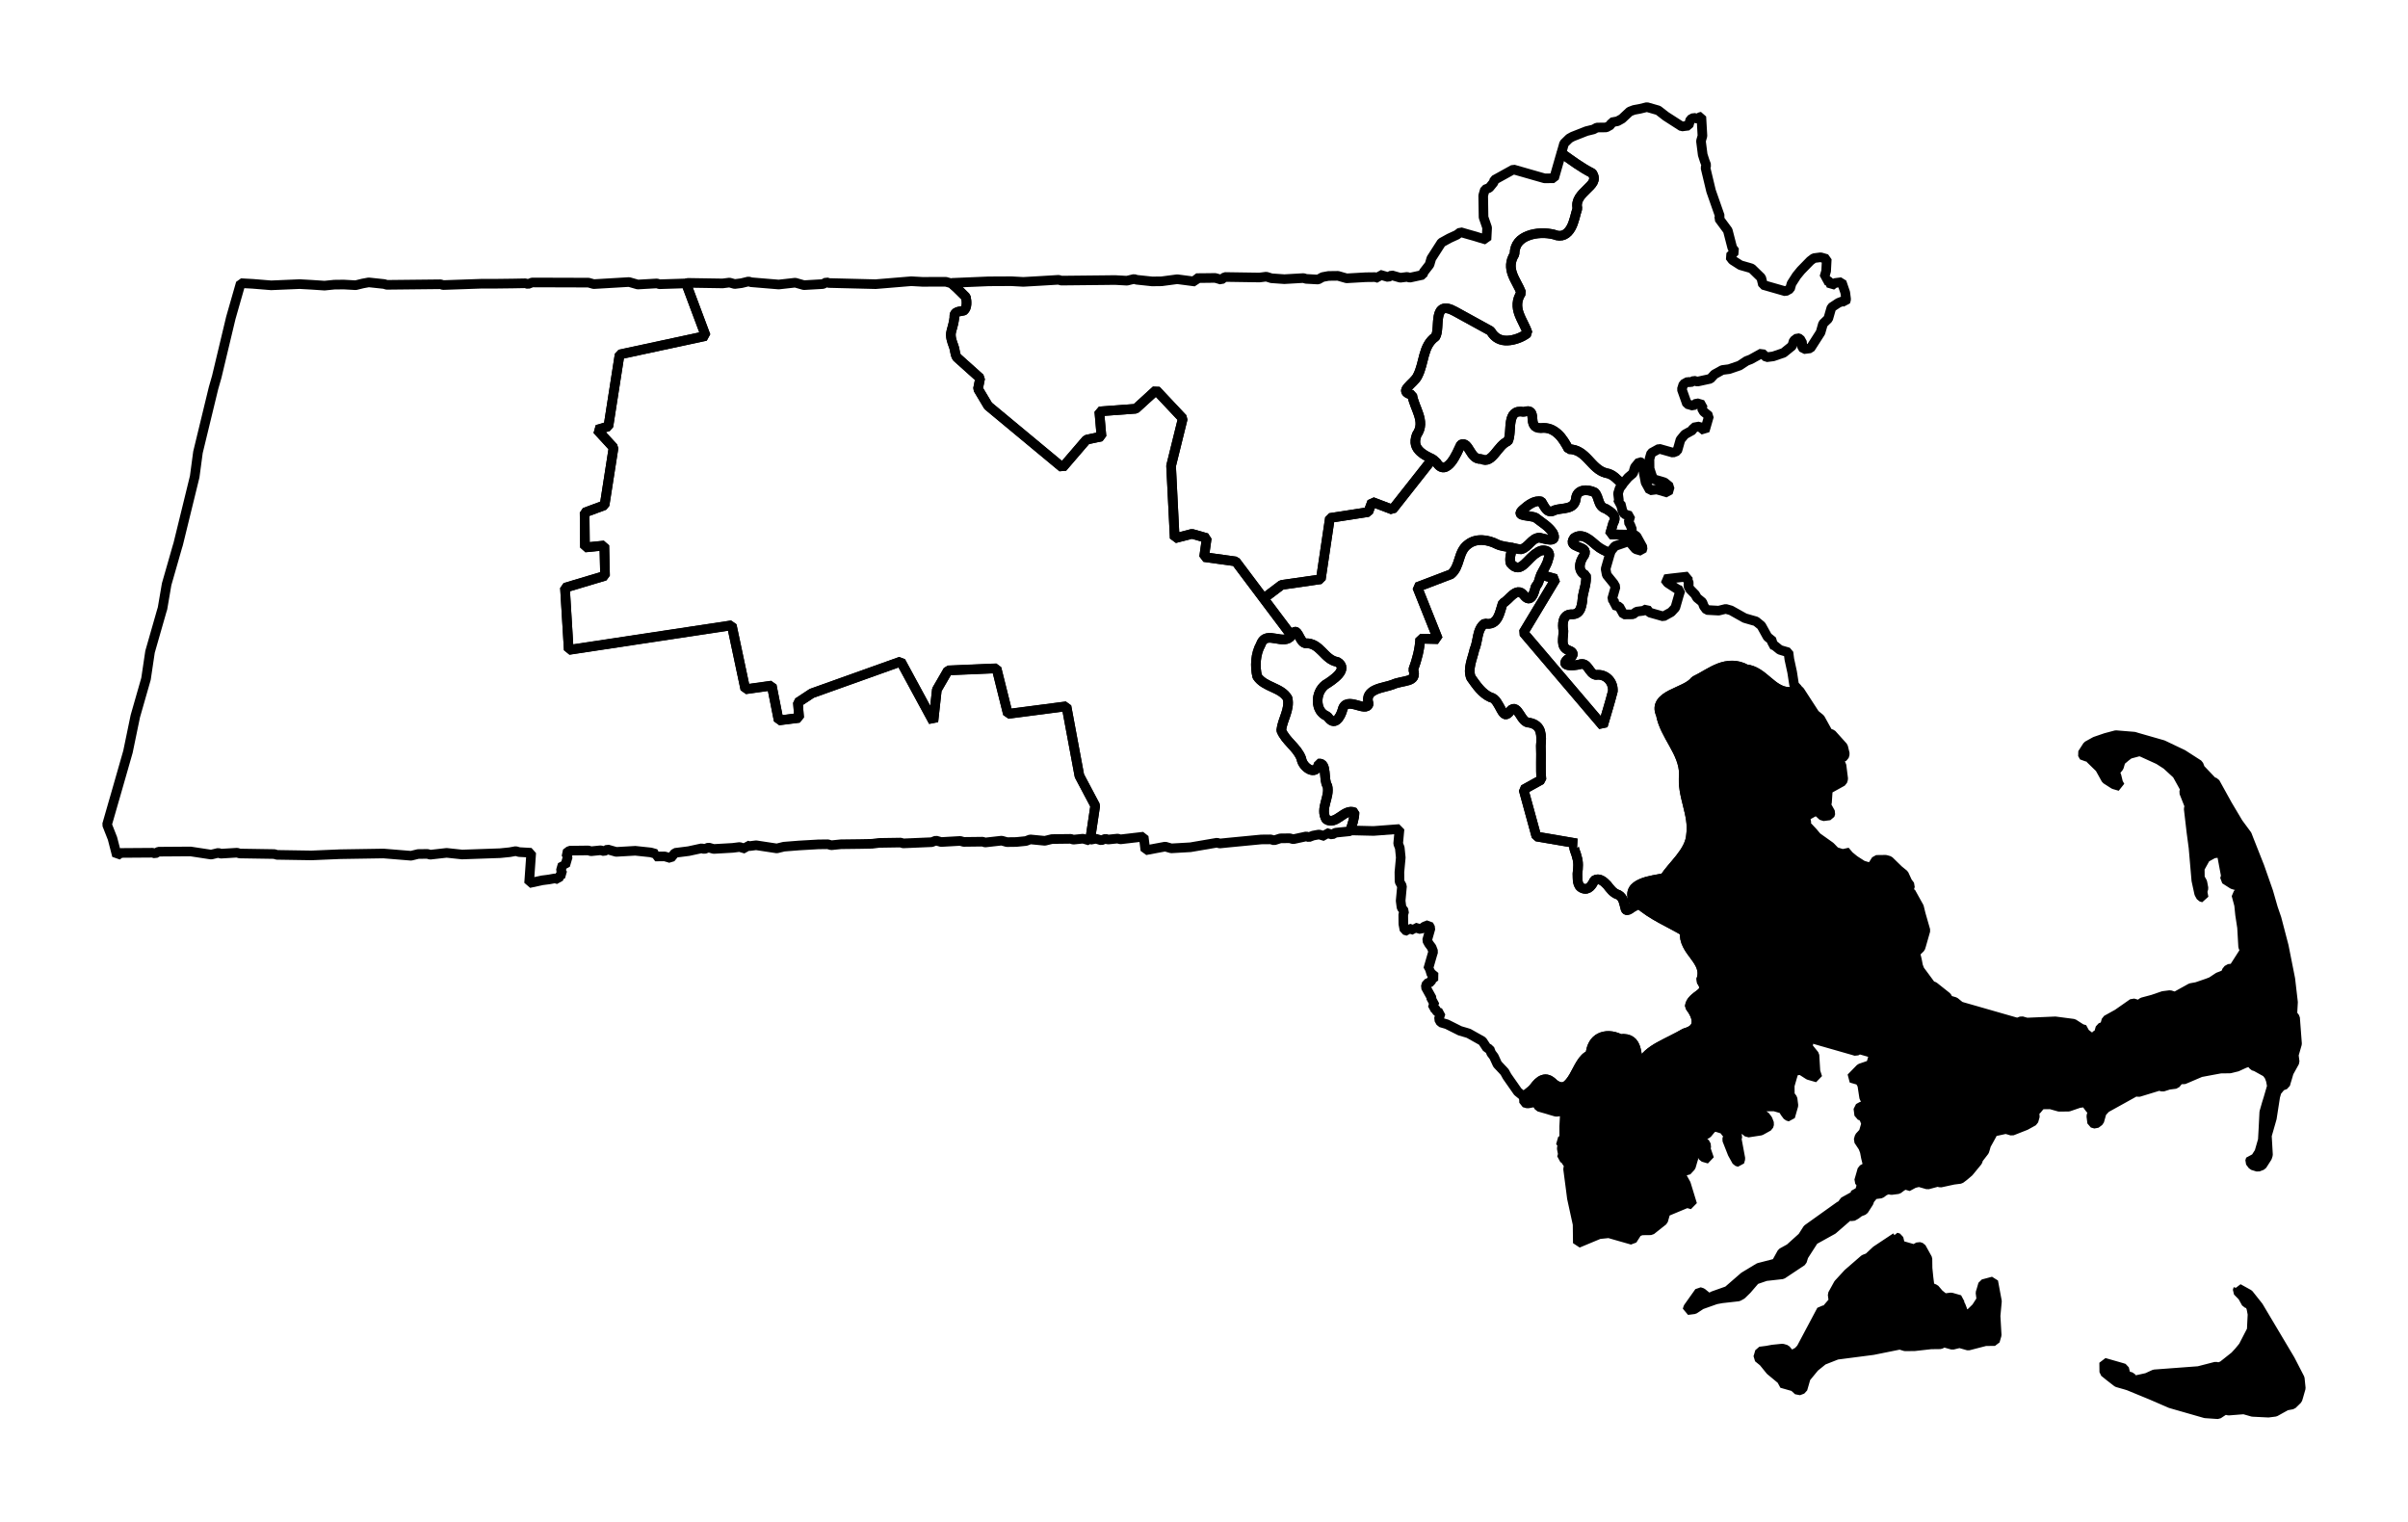 <?xml version="1.0" encoding="UTF-8" standalone="no"?>
<!-- Created with Inkscape (http://www.inkscape.org/) -->

<svg
   xmlns:dc="http://purl.org/dc/elements/1.1/"
   xmlns:cc="http://creativecommons.org/ns#"
   xmlns:rdf="http://www.w3.org/1999/02/22-rdf-syntax-ns#"
   xmlns:svg="http://www.w3.org/2000/svg"
   xmlns="http://www.w3.org/2000/svg"
   xmlns:sodipodi="http://sodipodi.sourceforge.net/DTD/sodipodi-0.dtd"
   xmlns:inkscape="http://www.inkscape.org/namespaces/inkscape"
   width="23.516mm"
   height="14.858mm"
   viewBox="0 0 83.325 52.646"
   id="svg3885"
   version="1.1"
   inkscape:version="0.91 r"
   sodipodi:docname="9.svg">
  <defs
     id="defs3887" />
  <sodipodi:namedview
     id="base"
     pagecolor="#ffffff"
     bordercolor="#666666"
     borderopacity="1.0"
     inkscape:pageopacity="0.0"
     inkscape:pageshadow="2"
     inkscape:zoom="10.5917"
     inkscape:cx="10.909468"
     inkscape:cy="45.437165"
     inkscape:document-units="px"
     inkscape:current-layer="layer1"
     showgrid="false"
     inkscape:window-width="2560"
     inkscape:window-height="1388"
     inkscape:window-x="0"
     inkscape:window-y="0"
     inkscape:window-maximized="1"
     fit-margin-top="1"
     fit-margin-left="1"
     fit-margin-right="1"
     fit-margin-bottom="1" />
  <g
     inkscape:label="Layer 1"
     inkscape:groupmode="layer"
     id="layer1"
     transform="translate(-178.354,-351.224)">
    <path
       inkscape:connector-curvature="0"
       d="m 216.076,380.288 0.177,-1.185 -0.548,-1.035 -0.448,-2.404 -2.026,0.264 -0.393,-1.576 -1.679,0.071 -0.387,0.669 -0.121,1.103 -1.127,-2.079 -3.079,1.1 -0.481,0.317 0.042,0.532 -0.708,0.089 -0.239,-1.206 -0.914,0.128 -0.47,-2.215 -5.641,0.853 -0.131,-2.151 1.387,-0.415 -0.025,-1.047 -0.67,0.068 -0.012,-1.206 0.691,-0.257 0.311,-1.991 -0.57,-0.619 0.391,-0.116 0.388,-2.489 2.98,-0.641 -0.681,-1.821 -0.919,0.029 -0.09,-0.028 -0.661,0.038 -0.301,-0.086 -1.223,0.072 -0.18,-0.051 -1.949,-0.006 -0.146,0.056 -0.09,-0.028 -0.425,0.008 -0.652,0.008 -0.455,5e-5 -1.314,0.046 -0.09,-0.028 -1.859,0.02 -0.09,-0.028 -0.536,-0.057 -0.206,0.038 -0.245,0.06 -0.416,-0.023 -0.326,0.004 -0.335,0.034 -0.446,-0.03 -0.416,-0.023 -0.987,0.042 -0.635,-0.052 -0.416,-0.023 -0.198,0.691 -0.146,0.511 -0.487,2.039 -0.112,0.391 -0.538,2.219 -0.113,0.845 -0.573,2.339 -0.028,0.09 -0.146,0.511 -0.224,0.781 -0.143,0.837 -0.028,0.09 -0.034,0.12 -0.37,1.292 -0.139,0.936 -0.37,1.292 -0.254,1.228 -0.172,0.601 -0.258,0.901 -0.061,0.21 -0.233,0.811 0.188,0.477 0.154,0.597 0.125,-0.094 1.107,-0.008 0.09,0.028 0.116,-0.064 1.107,-0.008 0.717,0.109 0.245,-0.06 0.09,0.028 0.562,-0.034 0.09,0.028 1.198,0.019 0.09,0.028 1.198,0.019 0.987,-0.042 1.502,-0.024 0.953,0.078 0.245,-0.06 0.326,-0.004 0.09,0.028 0.571,-0.064 0.536,0.057 1.314,-0.046 0.335,-0.034 0.206,-0.038 0.12,0.034 0.416,0.023 -0.074,1.052 0.451,-0.098 0.236,-0.03 0.206,-0.038 0.12,0.034 0.034,-0.12 0.116,-0.064 -0.065,-0.116 0.034,-0.12 0.028,-0.09 0.09,0.028 0.061,-0.21 0.028,-0.09 -0.065,-0.116 0.125,-0.094 0.652,-0.008 0.09,0.028 0.335,-0.034 0.12,0.034 0.116,-0.064 0.301,0.086 0.661,-0.038 0.536,0.057 0.18,0.051 -0.028,0.09 0.326,-0.004 0.12,0.034 0.09,0.028 0.151,-0.184 0.236,-0.03 0.236,-0.03 0.451,-0.098 0.09,0.028 0.146,-0.056 0.18,0.051 0.661,-0.038 0.236,-0.03 0.09,0.028 0.12,0.034 0.034,-0.12 0.09,0.028 0.236,-0.03 0.717,0.109 0.245,-0.06 0.532,-0.042 0.661,-0.038 0.326,-0.004 0.12,0.034 0.335,-0.034 0.326,-0.004 0.326,-0.004 0.425,-0.008 0.236,-0.03 0.751,-0.012 0.09,0.028 0.987,-0.042 0.146,-0.056 0.18,0.051 0.661,-0.038 0.12,0.034 0.652,-0.008 0.09,0.028 0.571,-0.064 0.181,0.051 0.326,-0.004 0.335,-0.034 0.146,-0.056 0.506,0.049 0.245,-0.06 0.652,-0.008 0.09,0.028 0.335,-0.034 0.21,0.061 0.029,0.013 z"
       id="MA-01"
       style="font-style:normal;font-weight:400;font-size:34.375px;font-family:'MS Shell Dlg 2';opacity:1;fill:none;fill-opacity:1;fill-rule:evenodd;stroke:#000000;stroke-width:0.333;stroke-linecap:square;stroke-linejoin:bevel;stroke-miterlimit:4;stroke-dasharray:none;stroke-opacity:1" />
    <path
       inkscape:connector-curvature="0"
       d="m 225.074,379.975 c 0.07,-0.207 0.149,-0.428 0.151,-0.639 -0.352,-0.155 -0.633,0.465 -0.979,0.239 -0.226,-0.376 0.14,-0.77 0.04,-1.159 -0.148,-0.207 0.003,-0.813 -0.3,-0.769 -0.038,0.241 -0.183,0.265 -0.318,0.201 -0.135,-0.063 -0.26,-0.216 -0.283,-0.374 -0.145,-0.39 -0.543,-0.601 -0.695,-0.979 0.042,-0.378 0.305,-0.717 0.22,-1.107 -0.222,-0.384 -0.797,-0.375 -1.051,-0.756 -0.083,-0.343 -0.062,-0.782 0.121,-1.103 0.1,-0.282 0.306,-0.245 0.515,-0.21 0.209,0.036 0.422,0.083 0.55,-0.102 l -0.965,-1.284 0,0 -0.965,-1.284 -1.094,-0.151 0.091,-0.657 -0.511,-0.146 -0.597,0.154 -0.126,-2.507 0.405,-1.639 -0.922,-0.98 -0.705,0.643 -1.262,0.093 0.076,0.867 -0.52,0.111 -0.829,0.965 -2.573,-2.136 -0.351,-0.588 0.074,-0.369 -0.802,-0.718 c -0.074,-0.106 -0.06,-0.247 -0.115,-0.391 -0.06,-0.156 -0.126,-0.343 -0.081,-0.511 0.047,-0.163 0.092,-0.32 0.108,-0.489 -0.027,-0.218 0.185,-0.189 0.326,-0.231 0.119,-0.098 0.104,-0.327 0.068,-0.468 -0.149,-0.139 -0.276,-0.287 -0.433,-0.417 -0.02,-0.008 -0.034,-0.032 -0.051,-0.047 l -0.029,-0.013 -0.18,-0.051 -0.455,5e-5 -0.326,0.004 -0.416,-0.023 -1.232,0.102 -1.614,-0.04 -0.09,-0.028 -0.116,0.064 -0.661,0.038 -0.3,-0.086 -0.571,0.064 -0.953,-0.079 -0.09,-0.028 -0.245,0.06 -0.236,0.03 -0.18,-0.051 -0.236,0.03 -1.198,-0.019 -0.068,0.013 0.681,1.821 -2.98,0.641 -0.389,2.489 -0.391,0.115 0.57,0.619 -0.311,1.991 -0.691,0.257 0.012,1.206 0.67,-0.068 0.025,1.047 -1.387,0.415 0.131,2.151 5.641,-0.853 0.47,2.215 0.914,-0.128 0.239,1.206 0.708,-0.089 -0.042,-0.532 0.481,-0.317 3.079,-1.1 1.127,2.079 0.121,-1.103 0.387,-0.669 1.678,-0.071 0.393,1.576 2.026,-0.264 0.448,2.404 0.548,1.035 -0.177,1.185 0.206,-0.038 0.09,0.028 0.09,0.028 0.146,-0.056 0.09,0.028 0.335,-0.034 0.09,0.028 0.807,-0.094 0.059,0.472 0.687,-0.128 0.21,0.061 0.661,-0.038 0.923,-0.158 0.09,0.028 0.335,-0.034 1.103,-0.106 0.326,-0.003 0.12,0.034 0.215,-0.069 0.326,-0.004 0.12,0.034 0.451,-0.098 0.09,0.028 0.146,-0.056 0.206,-0.038 0.21,0.061 0.034,-0.12 0.09,0.028 0.12,0.034 0.116,-0.064 0.502,-0.051 z"
       id="MA-02"
       style="font-style:normal;font-weight:400;font-size:34.375px;font-family:'MS Shell Dlg 2';opacity:1;fill:none;fill-opacity:1;fill-rule:evenodd;stroke:#000000;stroke-width:0.333;stroke-linecap:square;stroke-linejoin:bevel;stroke-miterlimit:4;stroke-dasharray:none;stroke-opacity:1" />
    <path
       inkscape:connector-curvature="0"
       d="m 211.291,361.036 c 0.018,0.009 0.033,0.034 0.051,0.047 0.157,0.13 0.284,0.278 0.433,0.417 0.031,0.14 0.05,0.37 -0.069,0.468 -0.142,0.043 -0.353,0.013 -0.326,0.232 -0.019,0.169 -0.065,0.325 -0.108,0.489 -0.048,0.167 0.021,0.355 0.081,0.511 0.056,0.144 0.041,0.285 0.115,0.391 l 0.802,0.718 -0.074,0.369 0.351,0.588 2.573,2.136 0.829,-0.965 0.52,-0.111 -0.076,-0.867 1.262,-0.093 0.705,-0.643 0.922,0.98 -0.405,1.639 0.126,2.507 0.597,-0.154 0.511,0.146 -0.091,0.657 1.094,0.151 0.965,1.284 0.623,-0.472 1.357,-0.196 0.315,-2.12 1.327,-0.205 0.133,-0.352 0.704,0.267 1.38,-1.75 c -0.15,-0.072 -0.304,-0.145 -0.416,-0.249 -0.151,-0.141 -0.229,-0.303 -0.124,-0.588 0.174,-0.248 0.137,-0.477 0.069,-0.695 -0.07,-0.219 -0.192,-0.455 -0.227,-0.683 -0.275,-0.075 -0.248,-0.154 -0.15,-0.271 0.098,-0.116 0.278,-0.252 0.339,-0.39 0.235,-0.446 0.17,-1.041 0.615,-1.352 0.094,-0.146 0.059,-0.478 0.108,-0.717 0.048,-0.239 0.18,-0.378 0.567,-0.163 l 1.236,0.679 c 0.14,0.251 0.349,0.342 0.588,0.331 0.239,-0.011 0.503,-0.111 0.691,-0.257 -0.069,-0.224 -0.216,-0.445 -0.296,-0.67 -0.079,-0.225 -0.093,-0.472 0.078,-0.725 -0.08,-0.216 -0.225,-0.422 -0.304,-0.64 -0.08,-0.218 -0.09,-0.446 0.069,-0.695 0.004,-0.358 0.205,-0.541 0.477,-0.643 0.272,-0.102 0.613,-0.108 0.889,-0.038 0.278,0.115 0.464,-0.014 0.584,-0.223 0.12,-0.208 0.161,-0.494 0.228,-0.682 -0.069,-0.28 0.137,-0.482 0.318,-0.656 0.181,-0.175 0.352,-0.321 0.193,-0.562 -0.374,-0.188 -0.723,-0.449 -1.068,-0.696 l -0.044,0.15 -0.207,0.721 -0.326,0.004 -0.18,-0.051 -0.301,-0.086 -0.3,-0.086 -0.301,-0.086 -0.271,0.15 -0.116,0.064 -0.271,0.15 -0.028,0.09 -0.151,0.184 -0.146,0.056 -0.028,0.09 -0.034,0.12 0.012,0.751 0.124,0.361 -0.022,0.416 -0.21,-0.061 -0.09,-0.028 -0.09,-0.028 -0.12,-0.034 -0.18,-0.051 -0.21,-0.061 -0.125,0.094 -0.262,0.12 -0.271,0.15 -0.176,0.274 -0.176,0.275 -0.061,0.21 -0.206,0.266 -0.028,0.09 -0.451,0.098 -0.09,-0.028 -0.236,0.03 -0.301,-0.086 -0.116,0.064 -0.3,-0.086 -0.034,0.12 -0.12,-0.034 -0.326,0.004 -0.661,0.038 -0.3,-0.086 -0.326,0.004 -0.206,0.038 -0.155,0.086 -0.416,-0.023 -0.09,-0.028 -0.661,0.038 -0.446,-0.031 -0.09,-0.028 -0.09,-0.028 -0.236,0.03 -1.198,-0.018 -0.125,0.094 -0.09,-0.028 -0.12,-0.034 -0.326,0.004 -0.326,0.003 -0.034,0.12 -0.627,-0.082 -0.541,0.072 -0.326,0.004 -0.536,-0.057 -0.09,-0.028 -0.245,0.06 -0.416,-0.023 -0.326,0.004 -1.532,0.016 -0.09,-0.028 -0.562,0.034 -0.661,0.038 -0.416,-0.023 -0.781,0.004 -1.283,0.054 z"
       id="MA-03"
       style="font-style:normal;font-weight:400;font-size:34.375px;font-family:'MS Shell Dlg 2';opacity:1;fill:none;fill-opacity:1;fill-rule:evenodd;stroke:#000000;stroke-width:0.333;stroke-linecap:square;stroke-linejoin:bevel;stroke-miterlimit:4;stroke-dasharray:none;stroke-opacity:1" />
    <path
       inkscape:connector-curvature="0"
       d="m 231.083,389.175 c 0.11,-0.123 0.253,-0.193 0.352,-0.322 0.103,-0.135 0.19,-0.23 0.305,-0.27 0.115,-0.04 0.23,-0.016 0.382,0.142 0.16,0.121 0.293,0.138 0.399,0.082 0.106,-0.056 0.209,-0.196 0.292,-0.339 0.166,-0.285 0.303,-0.659 0.572,-0.746 0.028,-0.313 0.152,-0.495 0.331,-0.588 0.182,-0.092 0.432,-0.096 0.704,0.039 0.336,-0.041 0.467,0.119 0.528,0.314 0.06,0.195 0.06,0.445 0.154,0.597 0.136,-0.303 0.387,-0.493 0.675,-0.652 0.288,-0.159 0.613,-0.305 0.88,-0.463 0.281,-0.078 0.388,-0.202 0.399,-0.373 0.011,-0.171 -0.086,-0.362 -0.231,-0.554 0.017,-0.192 0.208,-0.313 0.348,-0.42 0.14,-0.107 0.226,-0.22 0.038,-0.477 0.133,-0.337 -0.026,-0.589 -0.214,-0.842 -0.187,-0.252 -0.387,-0.502 -0.343,-0.846 -0.523,-0.316 -1.146,-0.561 -1.604,-0.98 -0.041,0.028 -0.08,0.072 -0.125,0.094 -0.093,0.025 -0.273,0.228 -0.322,0.103 -0.052,-0.174 -0.066,-0.401 -0.248,-0.494 -0.181,-0.053 -0.28,-0.202 -0.39,-0.339 -0.116,-0.123 -0.275,-0.266 -0.442,-0.159 -0.072,0.155 -0.198,0.36 -0.404,0.274 -0.205,-0.072 -0.171,-0.337 -0.18,-0.507 0.024,-0.197 0.043,-0.404 -0.025,-0.592 -0.014,-0.129 -0.211,-0.441 -6e-5,-0.455 l -1.395,-0.238 -0.445,-1.623 0.618,-0.343 c -0.036,-0.387 -0.001,-0.787 -0.02,-1.176 0.016,-0.169 0.022,-0.349 -0.021,-0.494 -0.043,-0.144 -0.157,-0.261 -0.369,-0.301 -0.155,0.008 -0.246,-0.146 -0.339,-0.292 -0.093,-0.146 -0.195,-0.274 -0.322,-0.125 -0.153,0.217 -0.225,0.137 -0.318,-0.027 -0.093,-0.163 -0.198,-0.411 -0.364,-0.43 -0.313,-0.139 -0.491,-0.42 -0.682,-0.683 -0.129,-0.306 0.052,-0.667 0.117,-0.974 0.134,-0.295 0.078,-0.712 0.357,-0.905 0.232,0.058 0.366,-0.051 0.447,-0.197 0.08,-0.146 0.125,-0.345 0.176,-0.502 0.121,-0.057 0.223,-0.195 0.344,-0.292 0.12,-0.096 0.252,-0.155 0.386,0.014 0.122,0.16 0.212,0.138 0.279,0.047 0.067,-0.09 0.104,-0.248 0.133,-0.352 0.12,-0.113 0.118,-0.27 0.18,-0.403 l 0,0 c 0.085,-0.181 0.208,-0.333 0.254,-0.545 0.072,-0.168 0.015,-0.254 -0.081,-0.283 -0.097,-0.031 -0.212,-0.011 -0.313,0.073 -0.143,0.072 -0.292,0.267 -0.438,0.394 -0.146,0.128 -0.289,0.186 -0.476,-0.038 -0.044,-0.173 0.026,-0.356 0.056,-0.537 -0.172,-0.03 -0.365,-0.045 -0.519,-0.117 -0.309,-0.162 -0.72,-0.226 -1.009,0.003 -0.354,0.25 -0.259,0.77 -0.589,1.034 l -1.168,0.445 0.719,1.799 -0.614,-0.014 c -0.017,0.367 -0.114,0.726 -0.241,1.069 0.08,0.234 -0.012,0.324 -0.173,0.373 -0.16,0.049 -0.391,0.073 -0.528,0.141 -0.165,0.066 -0.415,0.098 -0.605,0.184 -0.191,0.086 -0.325,0.227 -0.237,0.485 -0.038,0.169 -0.238,0.091 -0.434,0.038 -0.196,-0.053 -0.406,-0.084 -0.468,0.158 -0.037,0.135 -0.106,0.288 -0.202,0.365 -0.096,0.077 -0.202,0.057 -0.322,-0.125 -0.236,-0.09 -0.333,-0.3 -0.339,-0.52 -0.005,-0.22 0.087,-0.439 0.263,-0.575 0.115,-0.069 0.33,-0.209 0.46,-0.356 0.129,-0.147 0.166,-0.315 -0.038,-0.434 -0.464,-0.07 -0.589,-0.675 -1.115,-0.645 -0.117,-0.028 -0.174,-0.183 -0.24,-0.296 -0.066,-0.114 -0.12,-0.177 -0.236,0.03 l 0,0 c -0.127,0.185 -0.34,0.137 -0.55,0.102 -0.209,-0.036 -0.416,-0.071 -0.515,0.21 -0.183,0.321 -0.204,0.76 -0.121,1.103 0.254,0.382 0.829,0.372 1.051,0.756 0.085,0.391 -0.178,0.729 -0.219,1.107 0.151,0.378 0.55,0.59 0.695,0.979 0.022,0.158 0.148,0.31 0.283,0.374 0.135,0.063 0.278,0.04 0.318,-0.201 0.302,-0.044 0.152,0.561 0.3,0.769 0.1,0.388 -0.266,0.783 -0.04,1.159 0.345,0.225 0.626,-0.395 0.979,-0.239 -0.002,0.212 -0.083,0.432 -0.151,0.639 l 0.069,-0.013 0.743,0.018 0.897,-0.068 -0.047,0.507 0.056,0.146 0.034,0.335 -0.047,0.507 0.004,0.326 0.086,0.155 -0.047,0.507 0.03,0.236 0.094,0.125 -0.034,0.12 0.004,0.326 0.039,0.206 0.12,0.034 0.028,-0.09 0.09,0.028 0.09,0.028 0.028,-0.09 0.21,0.061 0.125,-0.094 0.146,-0.056 0.064,0.116 -0.034,0.12 -0.086,0.301 0.064,0.116 0.094,0.125 0.056,0.146 -0.028,0.09 -0.061,0.21 -0.086,0.3 0.09,0.028 -0.028,0.09 0.184,0.15 -0.125,0.094 -0.028,0.09 -0.146,0.056 -0.034,0.12 0.214,0.387 -0.028,0.09 0.12,0.034 -0.028,0.09 -0.034,0.12 0.09,0.028 0.065,0.116 0.12,0.034 -0.028,0.09 -0.034,0.12 0.065,0.116 0.21,0.061 0.455,0.228 0.21,0.061 0.09,0.028 0.476,0.267 0.159,0.241 0.09,0.028 0.056,0.146 0.094,0.124 0.12,0.262 0.249,0.266 0.086,0.155 0.369,0.528 0.184,0.15 0.021,0.038 z"
       id="MA-04"
       style="font-style:normal;font-weight:400;font-size:34.375px;font-family:'MS Shell Dlg 2';opacity:1;fill:none;fill-opacity:1;fill-rule:evenodd;stroke:#000000;stroke-width:0.333;stroke-linecap:square;stroke-linejoin:bevel;stroke-miterlimit:4;stroke-dasharray:none;stroke-opacity:1" />
    <path
       inkscape:connector-curvature="0"
       d="m 234.494,367.982 c -0.175,-0.16 -0.321,-0.356 -0.57,-0.391 -0.26,-0.067 -0.431,-0.275 -0.613,-0.468 -0.182,-0.193 -0.373,-0.36 -0.678,-0.357 -0.092,-0.171 -0.21,-0.385 -0.369,-0.528 -0.159,-0.143 -0.339,-0.232 -0.592,-0.202 -0.262,0.006 -0.282,-0.178 -0.292,-0.344 -0.01,-0.166 -0.042,-0.306 -0.296,-0.215 -0.316,-0.062 -0.41,0.103 -0.451,0.326 -0.041,0.223 -0.014,0.516 -0.099,0.687 -0.178,0.065 -0.31,0.262 -0.447,0.425 -0.137,0.163 -0.278,0.297 -0.477,0.188 -0.393,0.05 -0.419,-0.64 -0.704,-0.494 -0.073,0.149 -0.188,0.433 -0.34,0.618 -0.152,0.185 -0.336,0.279 -0.515,-0.018 -0.049,-0.024 -0.081,-0.078 -0.133,-0.103 l -1.38,1.75 -0.704,-0.267 -0.133,0.352 -1.327,0.205 -0.315,2.12 -1.357,0.196 -0.623,0.472 0.965,1.284 c 0.116,-0.207 0.17,-0.143 0.236,-0.03 0.066,0.114 0.124,0.268 0.24,0.296 0.526,-0.03 0.652,0.575 1.115,0.645 0.204,0.118 0.167,0.287 0.038,0.434 -0.129,0.147 -0.344,0.287 -0.46,0.356 -0.175,0.136 -0.268,0.355 -0.263,0.575 0.005,0.22 0.103,0.429 0.339,0.52 0.12,0.181 0.226,0.202 0.322,0.125 0.096,-0.077 0.166,-0.23 0.202,-0.365 0.058,-0.244 0.272,-0.211 0.468,-0.158 0.196,0.053 0.392,0.13 0.434,-0.038 -0.089,-0.258 0.046,-0.399 0.237,-0.485 0.191,-0.086 0.441,-0.118 0.605,-0.184 0.137,-0.068 0.368,-0.092 0.528,-0.141 0.16,-0.049 0.252,-0.139 0.173,-0.373 0.128,-0.343 0.224,-0.701 0.241,-1.069 l 0.614,0.014 -0.719,-1.799 1.168,-0.445 c 0.33,-0.264 0.235,-0.784 0.589,-1.034 0.289,-0.229 0.7,-0.165 1.009,-0.003 0.155,0.071 0.348,0.085 0.519,0.117 0,0 0,0 0,0 0.101,0.02 0.21,0.059 0.309,0.055 0.264,-0.065 0.358,-0.389 0.636,-0.403 0.091,0.022 0.256,0.071 0.369,0.074 0.114,0.003 0.188,-0.051 0.099,-0.232 -0.142,-0.227 -0.392,-0.367 -0.596,-0.529 -0.082,-0.044 -0.271,-0.058 -0.399,-0.082 -0.128,-0.024 -0.204,-0.062 -0.039,-0.206 0.165,-0.147 0.407,-0.335 0.631,-0.274 0.116,0.178 0.197,0.454 0.468,0.297 0.271,-0.089 0.66,-6.9e-4 0.726,-0.377 0.019,-0.358 0.41,-0.36 0.653,-0.235 0.168,0.17 0.096,0.489 0.39,0.567 0.182,0.113 0.408,0.252 0.249,0.494 -0.036,0.131 -0.075,0.26 -0.112,0.391 l 0.841,0.014 -0.103,-0.095 0.028,-0.089 -0.056,-0.146 -0.065,-0.116 0.028,-0.09 0.034,-0.12 -0.12,-0.034 -0.09,-0.028 -0.065,-0.116 -0.06,-0.245 -0.09,-0.028 0.028,-0.09 -0.03,-0.236 0.028,-0.09 0.028,-0.09 0.103,-0.133 z"
       id="MA-05"
       style="font-style:normal;font-weight:400;font-size:34.375px;font-family:'MS Shell Dlg 2';opacity:1;fill:none;fill-opacity:1;fill-rule:evenodd;stroke:#000000;stroke-width:0.333;stroke-linecap:square;stroke-linejoin:bevel;stroke-miterlimit:4;stroke-dasharray:none;stroke-opacity:1" />
    <path
       inkscape:connector-curvature="0"
       d="m 237.198,355.266 -0.116,0.064 -0.12,-0.034 -0.116,0.064 -0.061,0.21 -0.236,0.03 -0.549,-0.353 -0.266,-0.206 -0.39,-0.112 -0.245,0.06 -0.206,0.038 -0.146,0.056 -0.266,0.249 -0.155,0.086 -0.206,0.038 -0.028,0.09 -0.155,0.086 -0.326,0.004 -0.116,0.064 -0.245,0.06 -0.477,0.188 -0.116,0.064 -0.18,0.176 -0.051,0.18 -0.044,0.15 c 0.345,0.247 0.694,0.509 1.068,0.696 0.158,0.241 -0.014,0.387 -0.193,0.562 -0.181,0.175 -0.387,0.376 -0.318,0.656 -0.067,0.189 -0.107,0.474 -0.228,0.682 -0.12,0.208 -0.306,0.338 -0.584,0.223 -0.275,-0.07 -0.617,-0.065 -0.889,0.038 -0.272,0.102 -0.472,0.286 -0.477,0.643 -0.159,0.25 -0.149,0.477 -0.069,0.695 0.08,0.218 0.224,0.424 0.304,0.64 -0.172,0.254 -0.157,0.5 -0.078,0.725 0.079,0.225 0.226,0.446 0.296,0.67 -0.188,0.146 -0.453,0.246 -0.691,0.257 -0.239,0.011 -0.448,-0.081 -0.588,-0.331 l -1.236,-0.679 c -0.387,-0.215 -0.518,-0.077 -0.567,0.163 -0.048,0.239 -0.014,0.571 -0.108,0.717 -0.445,0.31 -0.381,0.906 -0.615,1.352 -0.062,0.138 -0.242,0.274 -0.339,0.39 -0.098,0.116 -0.125,0.196 0.15,0.271 0.034,0.228 0.157,0.464 0.227,0.683 0.07,0.219 0.104,0.447 -0.069,0.695 -0.106,0.285 -0.027,0.447 0.124,0.588 0.112,0.105 0.266,0.177 0.416,0.249 l 0,0 c 0.052,0.025 0.083,0.079 0.133,0.103 0.179,0.297 0.363,0.202 0.515,0.018 0.152,-0.185 0.267,-0.468 0.34,-0.618 0.285,-0.146 0.311,0.544 0.704,0.494 0.198,0.109 0.339,-0.025 0.477,-0.188 0.137,-0.163 0.269,-0.359 0.447,-0.425 0.085,-0.171 0.058,-0.464 0.1,-0.687 0.041,-0.223 0.135,-0.388 0.451,-0.326 0.253,-0.091 0.286,0.049 0.296,0.215 0.01,0.166 0.029,0.35 0.292,0.344 0.253,-0.03 0.434,0.059 0.592,0.202 0.159,0.143 0.277,0.358 0.369,0.528 0.305,-0.003 0.496,0.164 0.678,0.357 0.182,0.193 0.354,0.402 0.613,0.468 0.249,0.034 0.396,0.231 0.57,0.391 l 0.198,-0.236 0.172,-0.146 0.034,-0.12 0.028,-0.09 0.151,-0.184 0.09,0.028 0.09,0.481 0.039,0.206 0.15,0.271 0.236,-0.03 0.3,0.086 0.09,0.028 0.061,-0.21 -0.184,-0.15 -0.09,-0.028 -0.21,-0.061 -0.09,-0.028 -0.056,-0.146 -0.069,-0.215 -0.004,-0.326 0.034,-0.12 0.028,-0.09 0.116,-0.064 0.155,-0.086 0.18,0.051 0.12,0.034 0.18,0.051 0.146,-0.056 0.028,-0.09 0.034,-0.12 0.051,-0.18 0.151,-0.184 0.271,-0.15 0.028,-0.09 0.206,-0.038 0.184,0.15 0.028,-0.09 0.121,-0.42 -0.185,-0.15 -0.065,-0.116 0.034,-0.12 -0.21,-0.061 -0.125,0.094 -0.09,-0.028 -0.12,-0.034 -0.18,-0.507 0.028,-0.09 0.028,-0.09 0.155,-0.086 0.09,0.028 0.116,-0.064 0.12,0.034 0.451,-0.098 0.142,-0.154 0.271,-0.15 0.236,-0.03 0.361,-0.124 0.241,-0.159 0.146,-0.056 0.386,-0.214 0.154,0.142 0.236,-0.03 0.361,-0.124 0.296,-0.24 0.028,-0.09 0.028,-0.09 0.125,-0.094 0.09,0.028 0.086,0.155 -0.028,0.09 0.065,0.116 0.236,-0.03 0.352,-0.549 0.086,-0.301 0.18,-0.176 0.086,-0.3 0.028,-0.09 0.241,-0.159 0.146,-0.056 0.09,0.028 0.028,-0.09 -0.03,-0.236 -0.124,-0.361 -0.236,0.03 -0.125,0.094 -0.056,-0.146 -0.12,-0.034 0.028,-0.09 -0.09,-0.028 0.061,-0.21 0.022,-0.416 -0.21,-0.061 -0.236,0.03 -0.125,0.094 -0.322,0.33 -0.151,0.184 -0.176,0.275 -0.051,0.18 -0.155,0.086 -0.781,-0.224 -0.06,-0.245 -0.33,-0.322 -0.09,-0.028 -0.3,-0.086 -0.275,-0.176 -0.094,-0.125 0.18,-0.176 -0.094,-0.125 -0.154,-0.597 -0.304,-0.412 0.028,-0.09 -0.304,-0.867 -0.192,-0.803 0.028,-0.09 -0.056,-0.146 -0.069,-0.215 -0.03,-0.236 -0.03,-0.236 0.051,-0.18 -0.038,-0.661 z"
       id="MA-06"
       style="font-style:normal;font-weight:400;font-size:34.375px;font-family:'MS Shell Dlg 2';opacity:1;fill:none;fill-opacity:1;fill-rule:evenodd;stroke:#000000;stroke-width:0.333;stroke-linecap:square;stroke-linejoin:bevel;stroke-miterlimit:4;stroke-dasharray:none;stroke-opacity:1" />
    <path
       inkscape:connector-curvature="0"
       d="m 234.905,369.725 -0.841,-0.014 c 0.036,-0.131 0.075,-0.26 0.112,-0.391 0.159,-0.242 -0.066,-0.381 -0.249,-0.494 -0.294,-0.079 -0.223,-0.397 -0.39,-0.567 -0.243,-0.124 -0.633,-0.122 -0.653,0.235 -0.066,0.376 -0.455,0.288 -0.726,0.377 -0.271,0.157 -0.351,-0.119 -0.468,-0.297 -0.224,-0.061 -0.466,0.127 -0.631,0.274 -0.166,0.144 -0.089,0.181 0.039,0.206 0.128,0.024 0.317,0.038 0.399,0.082 0.204,0.161 0.454,0.301 0.596,0.529 0.089,0.181 0.015,0.235 -0.099,0.232 -0.113,-0.003 -0.278,-0.054 -0.369,-0.074 -0.278,0.014 -0.372,0.338 -0.636,0.403 -0.099,10e-4 -0.207,-0.039 -0.309,-0.055 -0.029,0.181 -0.104,0.362 -0.056,0.537 0.187,0.225 0.331,0.167 0.476,0.038 0.146,-0.128 0.295,-0.323 0.438,-0.394 0.102,-0.083 0.216,-0.102 0.313,-0.073 0.097,0.031 0.153,0.116 0.081,0.283 -0.047,0.212 -0.169,0.364 -0.254,0.545 l 0.511,0.146 -1.118,1.858 2.748,3.226 c 0.114,-0.396 0.244,-0.802 0.345,-1.202 0.02,-0.331 -0.249,-0.611 -0.588,-0.559 -0.256,-0.05 -0.263,-0.475 -0.579,-0.361 -0.076,0.017 -0.248,0.045 -0.365,0.025 -0.118,-0.018 -0.179,-0.078 -0.039,-0.206 0.188,-0.085 0.29,-0.226 0.027,-0.317 -0.284,-0.112 -0.163,-0.434 -0.167,-0.665 -0.041,-0.224 -0.035,-0.564 0.263,-0.575 0.371,0.03 0.381,-0.357 0.408,-0.631 0.044,-0.241 0.135,-0.469 0.108,-0.717 -0.308,-0.135 -0.23,-0.473 -0.059,-0.7 0.095,-0.188 -0.063,-0.226 -0.21,-0.288 -0.147,-0.061 -0.273,-0.115 -0.141,-0.301 0.284,-0.208 0.564,0.077 0.772,0.254 0.145,0.125 0.306,0.193 0.476,0.267 l 0.017,-0.06 0.151,-0.184 0.361,-0.124 0.116,-0.064 0.094,0.125 0.146,0.172 0.21,0.061 0.034,-0.12 -0.214,-0.387 -0.082,-0.056 z"
       id="MA-07"
       style="font-style:normal;font-weight:400;font-size:34.375px;font-family:'MS Shell Dlg 2';opacity:1;fill:none;fill-opacity:1;fill-rule:evenodd;stroke:#000000;stroke-width:0.333;stroke-linecap:square;stroke-linejoin:bevel;stroke-miterlimit:4;stroke-dasharray:none;stroke-opacity:1" />
    <path
       inkscape:connector-curvature="0"
       d="m 234.071,370.364 c -0.17,-0.073 -0.332,-0.141 -0.476,-0.267 -0.208,-0.176 -0.489,-0.462 -0.772,-0.254 -0.131,0.185 -0.006,0.239 0.141,0.301 0.147,0.061 0.304,0.099 0.21,0.288 -0.171,0.226 -0.248,0.565 0.059,0.7 0.029,0.248 -0.062,0.476 -0.108,0.717 -0.028,0.274 -0.038,0.661 -0.408,0.631 -0.298,0.011 -0.303,0.351 -0.263,0.575 0.004,0.231 -0.117,0.553 0.167,0.665 0.264,0.092 0.162,0.233 -0.027,0.317 -0.141,0.128 -0.079,0.187 0.039,0.206 0.118,0.018 0.289,-0.009 0.365,-0.025 0.316,-0.114 0.323,0.312 0.579,0.361 0.339,-0.052 0.607,0.227 0.587,0.559 -0.1,0.399 -0.231,0.805 -0.345,1.202 l -2.749,-3.226 1.118,-1.858 -0.511,-0.146 c -0.062,0.133 -0.061,0.29 -0.18,0.403 -0.03,0.104 -0.065,0.262 -0.133,0.352 -0.066,0.09 -0.157,0.113 -0.279,-0.047 -0.134,-0.168 -0.266,-0.109 -0.386,-0.013 -0.12,0.096 -0.223,0.234 -0.344,0.292 -0.055,0.156 -0.091,0.357 -0.176,0.502 -0.08,0.146 -0.215,0.255 -0.447,0.197 -0.279,0.193 -0.224,0.61 -0.357,0.905 -0.065,0.308 -0.246,0.669 -0.117,0.974 0.191,0.264 0.369,0.545 0.682,0.683 0.167,0.02 0.272,0.267 0.364,0.43 0.093,0.163 0.165,0.243 0.318,0.027 0.127,-0.149 0.229,-0.021 0.322,0.125 0.093,0.146 0.184,0.301 0.339,0.292 0.212,0.041 0.326,0.156 0.369,0.301 0.043,0.144 0.037,0.325 0.021,0.494 0.019,0.39 -0.016,0.789 0.02,1.176 l -0.618,0.343 0.445,1.623 1.395,0.238 c -0.211,0.014 -0.016,0.326 6e-5,0.455 0.069,0.189 0.051,0.396 0.025,0.592 0.009,0.17 -0.025,0.435 0.18,0.507 0.206,0.086 0.331,-0.12 0.404,-0.274 0.167,-0.107 0.326,0.037 0.442,0.159 0.11,0.138 0.21,0.285 0.39,0.339 0.183,0.093 0.197,0.32 0.249,0.494 0.048,0.125 0.228,-0.077 0.322,-0.103 0.045,-0.022 0.085,-0.066 0.125,-0.094 -0.046,-0.042 -0.13,-0.033 -0.172,-0.082 -0.141,-0.333 0.024,-0.496 0.271,-0.605 0.247,-0.109 0.59,-0.146 0.803,-0.192 0.237,-0.406 0.881,-0.894 0.916,-1.493 0.101,-0.721 -0.329,-1.35 -0.247,-2.086 1e-4,-0.779 -0.665,-1.337 -0.801,-2.083 -0.151,-0.329 0.066,-0.528 0.357,-0.678 0.291,-0.15 0.669,-0.27 0.82,-0.48 0.274,-0.129 0.55,-0.328 0.842,-0.441 0.292,-0.113 0.618,-0.136 0.931,0.04 0.607,0.059 0.889,0.777 1.497,0.787 0.106,-0.011 0.196,-0.069 0.292,-0.111 l -0.124,-0.133 -0.068,-0.442 -0.098,-0.451 -0.03,-0.236 -0.21,-0.061 -0.09,-0.028 -0.185,-0.15 -0.09,-0.028 0.034,-0.12 -0.184,-0.15 -0.214,-0.387 -0.184,-0.15 -0.18,-0.051 -0.21,-0.061 -0.476,-0.267 -0.181,-0.051 -0.245,0.06 -0.416,-0.023 -0.094,-0.125 -0.056,-0.146 -0.184,-0.15 -0.065,-0.116 -0.176,-0.18 -0.065,-0.116 0.028,-0.09 -0.056,-0.146 0.028,-0.09 -0.571,0.064 -0.236,0.03 0.094,0.125 0.356,0.232 0.09,0.028 -0.028,0.09 -0.028,0.09 -0.121,0.42 -0.142,0.154 -0.271,0.15 -0.18,-0.051 -0.12,-0.034 -0.18,-0.051 -0.094,-0.125 -0.116,0.064 -0.236,0.03 -0.125,0.094 -0.326,0.004 -0.064,-0.116 -0.086,-0.155 -0.181,-0.051 0.028,-0.09 -0.094,-0.124 0.034,-0.12 0.051,-0.18 0.034,-0.12 -0.065,-0.116 -0.24,-0.296 -0.039,-0.206 0.034,-0.12 0.112,-0.391 0.013,-0.029 z"
       id="MA-08"
       style="font-style:normal;font-weight:400;font-size:34.375px;font-family:'MS Shell Dlg 2';opacity:1;fill:none;fill-opacity:1;fill-rule:evenodd;stroke:#000000;stroke-width:0.333;stroke-linecap:square;stroke-linejoin:bevel;stroke-miterlimit:4;stroke-dasharray:none;stroke-opacity:1" />
    <path
       inkscape:connector-curvature="0"
       d="m 240.562,375.053 c -0.096,0.043 -0.186,0.101 -0.292,0.111 -0.608,-0.01 -0.89,-0.728 -1.497,-0.787 -0.313,-0.175 -0.64,-0.152 -0.931,-0.04 -0.292,0.113 -0.568,0.312 -0.842,0.441 -0.152,0.21 -0.529,0.33 -0.82,0.48 -0.291,0.15 -0.508,0.349 -0.357,0.678 0.136,0.746 0.801,1.304 0.801,2.083 -0.082,0.736 0.348,1.365 0.247,2.086 -0.035,0.599 -0.679,1.087 -0.916,1.493 -0.213,0.047 -0.556,0.084 -0.803,0.192 -0.247,0.109 -0.412,0.272 -0.271,0.605 0.043,0.048 0.126,0.038 0.172,0.082 0.099,-0.07 0.212,-0.156 0.296,-0.24 0,0 0,0 0,0 -0.085,0.084 -0.197,0.171 -0.296,0.24 0.458,0.419 1.082,0.665 1.604,0.98 -0.044,0.344 0.155,0.594 0.343,0.846 0.188,0.252 0.347,0.505 0.214,0.842 0.187,0.256 0.101,0.369 -0.038,0.477 -0.14,0.107 -0.329,0.229 -0.348,0.42 0.145,0.192 0.242,0.383 0.231,0.554 -0.011,0.171 -0.119,0.295 -0.4,0.373 -0.267,0.158 -0.592,0.304 -0.88,0.463 -0.288,0.159 -0.539,0.348 -0.675,0.652 -0.094,-0.151 -0.093,-0.402 -0.154,-0.597 -0.061,-0.195 -0.192,-0.355 -0.528,-0.314 -0.271,-0.136 -0.522,-0.131 -0.704,-0.039 -0.182,0.092 -0.302,0.275 -0.331,0.588 -0.269,0.087 -0.406,0.461 -0.572,0.746 -0.082,0.143 -0.187,0.283 -0.292,0.339 -0.106,0.056 -0.239,0.039 -0.399,-0.082 -0.152,-0.158 -0.267,-0.182 -0.382,-0.142 -0.115,0.04 -0.202,0.135 -0.305,0.27 -0.099,0.129 -0.242,0.199 -0.352,0.322 l 0.008,0.197 0.12,0.034 0.206,-0.038 0.12,0.034 0.065,0.116 0.301,0.086 0.09,0.028 0.21,0.061 0.236,-0.03 0.09,0.028 -0.028,0.09 -0.022,0.416 6e-5,0.455 -0.146,0.056 0.094,0.125 -0.034,0.12 0.039,0.206 -0.034,0.12 0.09,0.028 0.159,0.241 -0.034,0.12 0.102,0.777 0.03,0.236 0.197,0.902 0.008,0.652 0.739,-0.308 0.335,-0.034 0.3,0.086 0.511,0.146 0.176,-0.274 0.146,-0.056 0.326,-0.004 0.421,-0.334 0.086,-0.3 0.739,-0.308 0.181,0.051 -0.218,-0.713 -0.15,-0.271 -0.064,-0.116 0.034,-0.12 0.09,0.028 0.12,0.034 0.142,-0.154 0.061,-0.21 0.028,-0.09 -0.056,-0.146 -0.069,-0.215 0.034,-0.12 0.12,0.034 0.09,0.028 0.09,0.028 0.06,0.245 0.065,0.116 0.21,0.061 -0.124,-0.361 0.028,-0.09 -0.064,-0.116 -0.12,-0.034 0.034,-0.12 0.028,-0.09 0.146,-0.056 0.151,-0.184 0.116,-0.064 0.12,0.034 0.09,0.028 0.09,0.028 0.094,0.125 0.09,0.028 -0.028,0.09 -0.034,0.12 0.188,0.477 0.064,0.116 0.086,0.155 0.09,0.028 0.034,-0.12 -0.128,-0.687 0.028,-0.09 -0.065,-0.116 0.034,-0.12 0.206,-0.038 0.184,0.15 0.442,-0.068 0.271,-0.15 0.028,-0.09 -0.056,-0.146 -0.094,-0.125 -0.18,-0.051 -0.06,-0.245 0.028,-0.09 0.12,0.034 0.09,0.028 0.326,-0.004 0.21,0.061 0.09,0.028 0.065,0.116 0.094,0.125 0.09,0.028 0.112,-0.391 -0.03,-0.236 -0.094,-0.125 -0.004,-0.326 0.086,-0.3 0.028,-0.09 0.034,-0.12 0.236,-0.03 0.275,0.176 0.3,0.086 -0.069,-0.215 -0.034,-0.562 -0.24,-0.296 0.051,-0.18 0.034,-0.12 0.116,-0.064 0.064,0.116 0.21,0.061 0.391,0.112 0.12,0.034 0.3,0.086 0.301,0.086 0.09,0.028 0.116,-0.064 0.301,0.086 0.12,0.034 0.065,0.116 -0.061,0.21 -0.028,0.09 -0.361,0.124 -0.322,0.33 0.21,0.061 0.09,0.028 0.086,0.155 0.068,0.442 0.094,0.125 -0.034,0.12 -0.146,0.056 -0.116,0.064 0.03,0.236 0.12,0.034 0.065,0.116 0.056,0.146 -0.028,0.09 -0.061,0.21 -0.142,0.154 -0.034,0.12 0.159,0.241 0.056,0.146 0.039,0.206 0.06,0.245 -0.028,0.09 -0.155,0.086 -0.051,0.18 -0.061,0.21 0.094,0.125 -0.061,0.21 -0.028,0.09 -0.12,-0.034 -0.034,0.12 -0.386,0.214 -0.028,0.09 -0.116,0.064 -1.104,0.789 -0.176,0.275 -0.438,0.395 -0.271,0.15 -0.202,0.365 -0.597,0.154 -0.511,0.309 -0.563,0.489 -0.507,0.18 -0.116,0.064 -0.09,-0.028 -0.185,-0.15 -0.09,-0.028 -0.383,0.54 -0.028,0.09 0.236,-0.03 0.241,-0.159 0.507,-0.18 0.206,-0.038 0.571,-0.064 0.116,-0.064 0.18,-0.176 0.292,-0.339 0.361,-0.124 0.571,-0.064 0.683,-0.454 0.028,-0.09 0.028,-0.09 0.353,-0.549 0.657,-0.364 0.563,-0.489 0.12,0.034 0.116,-0.064 0.125,-0.094 0.146,-0.056 0.176,-0.274 0.028,-0.09 0.151,-0.184 0.236,-0.03 0.125,-0.094 0.146,-0.056 0.09,0.028 0.236,-0.03 0.125,-0.094 0.116,-0.064 0.21,0.061 0.028,-0.09 0.245,-0.06 0.301,0.086 0.352,-0.094 0.09,0.028 0.451,-0.098 0.236,-0.03 0.125,-0.094 0.172,-0.146 0.151,-0.184 0.151,-0.184 0.028,-0.09 0.206,-0.266 0.028,-0.09 0.034,-0.12 0.202,-0.365 0.028,-0.09 0.451,-0.098 0.12,0.034 0.09,0.028 0.477,-0.188 0.271,-0.15 0.051,-0.18 -0.056,-0.146 0.116,-0.064 0.151,-0.184 0.326,-0.004 0.12,0.034 0.181,0.051 0.326,-0.004 0.361,-0.124 0.236,-0.03 0.065,0.116 0.094,0.125 0.09,0.028 -0.061,0.21 0.03,0.236 0.12,0.034 0.125,-0.094 0.051,-0.18 0.034,-0.12 0.142,-0.154 0.271,-0.15 0.271,-0.15 0.502,-0.279 0.09,0.028 0.713,-0.218 0.12,0.034 0.215,-0.069 0.236,-0.03 0.151,-0.184 0.12,0.034 0.593,-0.253 0.481,-0.09 0.206,-0.038 0.326,-0.004 0.245,-0.06 0.262,-0.12 0.215,-0.069 0.086,0.155 0.09,0.028 0.365,0.202 0.094,0.124 0.056,0.146 0.039,0.206 -0.061,0.21 -0.061,0.21 -0.028,0.09 -0.028,0.09 -0.086,0.301 -0.027,0.545 -0.023,0.416 -0.121,0.42 -0.176,0.275 -0.12,-0.034 -0.028,0.09 0.094,0.125 0.09,0.028 0.09,0.028 0.146,-0.056 0.176,-0.275 0.028,-0.09 -0.038,-0.661 0.172,-0.601 0.116,-0.747 0.051,-0.18 0.151,-0.184 0.146,-0.056 0.034,-0.12 0.028,-0.09 0.061,-0.21 0.202,-0.365 -0.03,-0.236 0.112,-0.39 -0.068,-0.897 -0.094,-0.125 0.023,-0.416 -0.094,-0.807 -0.226,-1.138 -0.248,-0.949 -0.124,-0.361 -0.163,-0.567 -0.304,-0.867 -0.377,-0.953 -0.056,-0.146 -0.304,-0.412 -0.373,-0.627 -0.214,-0.387 -0.214,-0.387 -0.09,-0.028 -0.425,-0.447 -0.056,-0.146 -0.549,-0.353 -0.687,-0.327 -0.901,-0.258 -0.09,-0.028 -0.635,-0.052 -0.352,0.094 -0.361,0.124 -0.271,0.15 -0.176,0.274 0.065,0.116 0.146,-0.056 0.065,0.116 0.33,0.322 0.214,0.387 0.275,0.176 0.21,0.061 -0.065,-0.116 -0.06,-0.245 -0.065,-0.116 0.151,-0.184 0.061,-0.21 0.172,-0.146 0.125,-0.094 0.352,-0.094 0.09,0.028 0.575,0.262 0.274,0.176 0.36,0.331 0.065,0.116 0.214,0.387 -0.034,0.12 0.188,0.477 -0.028,0.09 0.094,0.807 0.072,0.541 0.098,1.133 0.098,0.451 0.065,0.116 0.09,0.028 -0.039,-0.206 0.034,-0.12 -0.039,-0.206 -0.086,-0.155 -0.004,-0.326 0.202,-0.365 0.271,-0.15 0.236,-0.03 0.065,0.116 0.09,0.481 0.039,0.206 -0.034,0.12 0.275,0.176 0.21,0.061 0.09,0.028 -0.061,0.21 -0.116,0.064 0.094,0.352 0.034,0.335 0.068,0.442 0.038,0.661 0.056,0.146 -0.176,0.275 -0.176,0.275 -0.028,0.09 -0.12,-0.034 -0.116,0.064 -0.034,0.12 -0.116,0.064 -0.146,0.056 -0.24,0.159 -0.146,0.056 -0.361,0.124 -0.206,0.038 -0.155,0.086 -0.116,0.064 -0.116,0.064 -0.155,0.086 -0.09,-0.028 -0.09,-0.028 -0.236,0.03 -0.361,0.124 -0.352,0.094 -0.125,0.094 -0.21,-0.061 -0.528,0.369 -0.155,0.086 -0.232,0.129 -0.034,0.12 -0.028,0.09 -0.146,0.056 -0.061,0.21 -0.116,0.064 -0.034,0.12 -0.09,-0.028 -0.266,-0.206 0.028,-0.09 -0.12,-0.034 -0.275,-0.176 -0.627,-0.082 -0.987,0.042 -0.181,-0.051 -0.146,0.056 -0.601,-0.172 -0.39,-0.112 -0.39,-0.112 -0.511,-0.146 -0.09,-0.028 -0.184,-0.15 -0.21,-0.061 -0.065,-0.116 -0.45,-0.357 -0.09,-0.028 -0.304,-0.412 -0.094,-0.125 -0.056,-0.146 -0.039,-0.206 -0.06,-0.245 0.18,-0.176 0.028,-0.09 0.146,-0.511 -0.163,-0.567 -0.06,-0.245 -0.065,-0.116 -0.214,-0.386 -0.09,-0.028 0.034,-0.12 0.028,-0.09 -0.094,-0.125 -0.12,-0.262 -0.184,-0.15 -0.33,-0.322 -0.12,-0.034 -0.326,0.004 -0.176,0.275 -0.21,-0.061 -0.09,-0.028 -0.275,-0.176 -0.184,-0.15 -0.146,-0.172 -0.034,0.12 -0.12,-0.034 -0.09,-0.028 -0.09,-0.028 -0.176,-0.18 -0.459,-0.327 -0.146,-0.172 -0.249,-0.266 0.034,-0.12 -0.094,-0.124 0.386,-0.214 0.12,0.034 0.154,0.142 0.236,-0.03 0.028,-0.09 -0.15,-0.271 0.028,-0.09 0.03,-0.446 0.387,-0.214 0.116,-0.064 0.028,-0.09 -0.06,-0.472 -0.094,-0.125 0.028,-0.09 0.155,-0.086 0.028,-0.09 -0.06,-0.245 -0.394,-0.438 -0.12,-0.034 -0.279,-0.503 -0.184,-0.15 -0.519,-0.799 -0.051,-0.047 z m 15.244,20.756 -0.028,0.09 0.176,0.18 0.129,0.232 0.12,0.034 0.056,0.146 0.039,0.206 -0.027,0.545 -0.292,0.566 -0.151,0.184 -0.142,0.154 -0.421,0.334 -0.146,0.056 -0.09,-0.028 -0.597,0.154 -1.528,0.114 -0.262,0.12 -0.451,0.098 -0.094,-0.125 -0.181,-0.051 -0.06,-0.245 -0.09,-0.028 -0.3,-0.086 -0.301,-0.086 0.004,0.326 0.185,0.15 0.266,0.206 0.301,0.086 0.09,0.028 0.785,0.323 0.665,0.288 0.21,0.061 0.991,0.284 0.446,0.031 0.24,-0.159 0.12,0.034 0.532,-0.042 0.301,0.086 0.545,0.027 0.236,-0.03 0.386,-0.214 0.206,-0.038 0.18,-0.176 0.028,-0.09 0.086,-0.301 -0.034,-0.335 -0.334,-0.648 -1.097,-1.843 -0.334,-0.421 -0.365,-0.202 z m -11.846,-1.771 -0.683,0.454 -0.266,0.249 -0.146,0.056 -0.563,0.489 -0.331,0.36 -0.202,0.365 0.03,0.236 -0.292,0.339 -0.12,-0.034 -0.705,1.326 -0.142,0.154 -0.09,-0.028 -0.034,0.12 -0.12,-0.034 -0.146,-0.172 -0.12,-0.034 -0.335,0.034 -0.206,0.038 -0.236,0.03 -0.034,0.12 -0.028,0.09 0.184,0.15 0.24,0.296 0.42,0.348 -0.028,0.09 0.301,0.086 0.12,0.034 0.154,0.142 0.146,-0.056 0.061,-0.21 0.051,-0.18 0.151,-0.184 0.151,-0.184 0.296,-0.24 0.477,-0.188 1.249,-0.162 0.932,-0.188 0.09,0.028 0.09,0.028 0.326,-0.003 0.571,-0.064 0.326,-0.004 0.116,-0.064 0.12,0.034 0.181,0.051 0.245,-0.06 0.301,0.086 0.597,-0.154 0.326,-0.003 0.061,-0.21 -0.038,-0.661 0.047,-0.507 -0.128,-0.687 -0.352,0.094 -0.061,0.21 -0.028,0.09 0.03,0.236 -0.176,0.274 -0.18,0.176 -0.116,0.064 -0.09,-0.028 -0.12,-0.034 0.028,-0.09 -0.056,-0.146 -0.065,-0.116 0.028,-0.09 -0.3,-0.086 -0.236,0.03 -0.185,-0.15 -0.146,-0.172 -0.12,-0.034 -0.064,-0.116 -0.03,-0.236 -0.034,-0.335 -0.004,-0.326 -0.064,-0.116 -0.15,-0.271 -0.09,-0.028 -0.155,0.086 -0.3,-0.086 -0.181,-0.051 -0.06,-0.245 -0.09,-0.028 z"
       id="MA-09"
       style="font-style:normal;font-weight:400;font-size:34.375px;font-family:'MS Shell Dlg 2';opacity:1;fill:#000000;fill-opacity:1;fill-rule:evenodd;stroke:#000000;stroke-width:0.333;stroke-linecap:square;stroke-linejoin:bevel;stroke-miterlimit:4;stroke-dasharray:none;stroke-opacity:1" />
  </g>
</svg>

